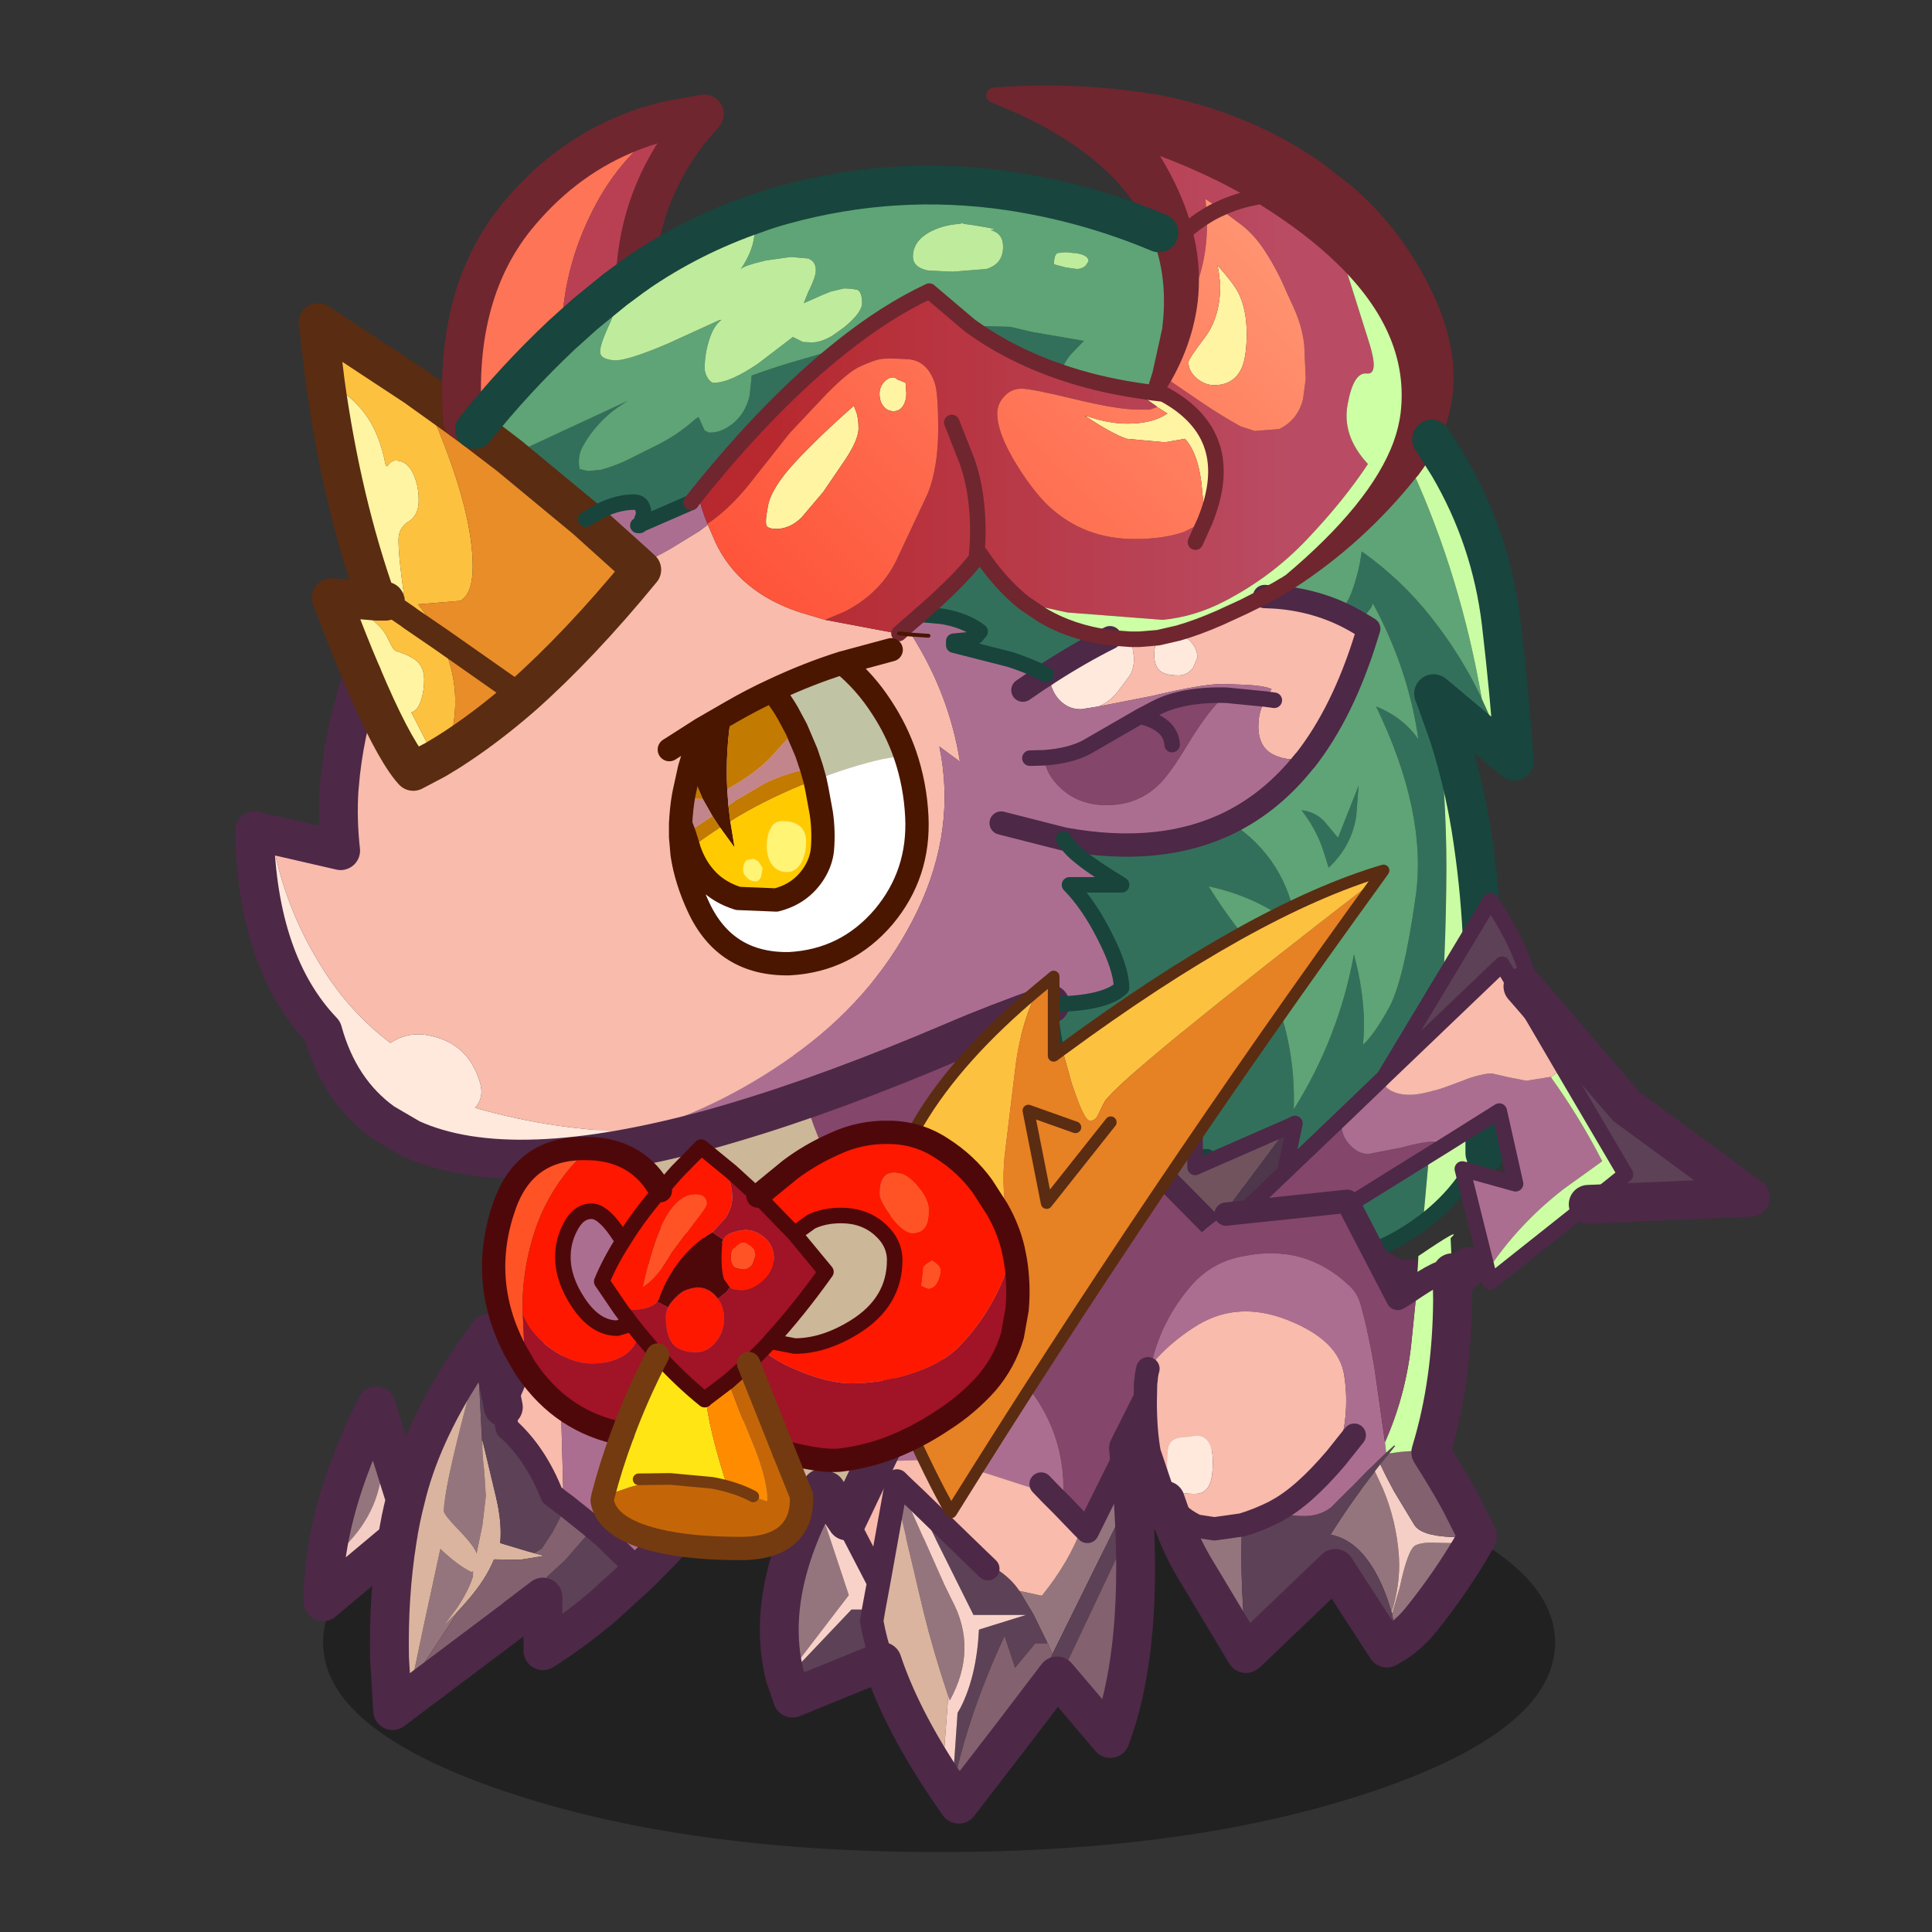 <svg xmlns:ffdec="https://www.free-decompiler.com/flash" xmlns:xlink="http://www.w3.org/1999/xlink" ffdec:objectType="frame" height="90" width="90" xmlns="http://www.w3.org/2000/svg"><rect width="100%" height="100%" fill="#333333" stroke="none"/><use ffdec:characterId="25" height="83.05" transform="translate(8.35 3.6)" width="74.45" xlink:href="#a"/><defs><use ffdec:characterId="1" height="34.45" width="101.4" xlink:href="#b" id="l"/><use ffdec:characterId="3" height="82" width="121.35" xlink:href="#c" id="m"/><use ffdec:characterId="5" height="67.25" width="60.95" xlink:href="#d" id="n"/><use ffdec:characterId="7" height="152.15" width="167.15" xlink:href="#e" id="o"/><use ffdec:characterId="13" height="67.05" width="65.45" xlink:href="#f" id="p"/><use ffdec:characterId="15" height="73.5" width="53.7" xlink:href="#g" id="q"/><use ffdec:characterId="17" height="84.1" width="67.8" xlink:href="#h" id="r"/><use ffdec:characterId="19" height="56.55" width="70.45" xlink:href="#i" id="s"/><use ffdec:characterId="21" height="51.1" width="69.2" xlink:href="#j" id="t"/><use ffdec:characterId="23" height="62.2" width="46.75" xlink:href="#k" id="u"/><g id="a" transform="translate(-8.35 -3.6)"><use ffdec:characterId="2" height="34.45" transform="translate(15.05 66.778) scale(.566)" width="101.4" xlink:href="#l"/><use ffdec:characterId="4" height="82" transform="translate(25.394 43.794) scale(.362)" width="121.35" xlink:href="#m"/><use ffdec:characterId="6" height="67.25" transform="translate(14.144 56.244) scale(.362)" width="60.95" xlink:href="#n"/><use ffdec:characterId="12" height="152.15" transform="translate(10.944 3.987) scale(.362)" width="167.15" xlink:href="#o"/><use ffdec:characterId="14" height="67.05" transform="translate(45.644 49.006) scale(.362)" width="65.45" xlink:href="#p"/><use ffdec:characterId="16" height="73.5" transform="translate(35.394 58.344) scale(.362)" width="53.7" xlink:href="#q"/><use ffdec:characterId="18" height="84.1" transform="translate(40.178 40.278) scale(.362)" width="67.8" xlink:href="#r"/><use ffdec:characterId="20" height="56.55" transform="translate(22.456 52.206) scale(.362)" width="70.45" xlink:href="#s"/><use ffdec:characterId="22" height="51.1" transform="translate(57.388 41.587) scale(.362)" width="69.2" xlink:href="#t"/><use ffdec:characterId="24" height="62.2" transform="translate(52.806 55.417) scale(.362)" width="46.75" xlink:href="#u"/></g><g id="c"><path d="m96.4 33.2 2.45-.4q2.9 4.05 6.85 6.45l.75.4q1.25.75 2.9.4l7-.55q-12.6 11.4-22.75 19.2l-12.4-.35q-10.2-.7-19.2-5-3.15-1.5-6.1-3.4l-2-1.35q-12.25-8.7-19.45-21.95-2.7-5-4.05-10.95-1.9-8.25-7.25-13.3l.15-.15q8.65-2.8 17.55-2.1 8.1.95 15.05 4.8l3.25 1.95L62 9q3.15 2.5 5.55 5.65 2.15 2.75 3.7 5.95l.65 1.25q1.25 2.15 3.15 4.05l8.4 8.5.7.7 12.25-1.9" fill="#84466a" fill-rule="evenodd" transform="translate(2.5 2.5)"/><path d="m93.1 21.45.85-.4-1.7 8.1 2.95-2.1 1.2 6.15-12.25 1.9-.7-.7 9.65-12.95" fill="#4e364b" fill-rule="evenodd" transform="translate(2.5 2.5)"/><path d="m71.9 21.85 9.2-3.35v8.2l12-5.25-9.65 12.95-8.4-8.5q-1.9-1.9-3.15-4.05" fill="#71535e" fill-rule="evenodd" transform="translate(2.5 2.5)"/><path d="M93.6 58.7Q79.9 69.15 70.55 73.05q-4.85 2-8.55 2.3h-.3l-5.8 1.05q-8.6 1.15-17.35.1-11.5-1.35-20.7-8.65-9.15-7.35-14-18.35-2.3-5.25-3.4-10.7-.8-5.5-.2-11.1.35-3.25 1.45-6.45 2.3-5 6.2-9.2 1.65-1.8 3.45-3.25 5.15-4.4 11.7-6.45l.1.05q5.35 5.05 7.25 13.3 1.35 5.95 4.05 10.95Q41.65 39.9 53.9 48.6l2 1.35q2.95 1.9 6.1 3.4 9 4.3 19.2 5l12.4.35" fill="#ccb798" fill-rule="evenodd" transform="translate(2.5 2.5)"/><path d="m98.9 35.7 2.45-.4q2.9 4.05 6.85 6.45l.75.4q1.25.75 2.9.4l7-.55M43.35 2.65q8.1.95 15.05 4.8l3.25 1.95 2.85 2.1q3.15 2.5 5.55 5.65 2.15 2.75 3.7 5.95l.65 1.25q1.25 2.15 3.15 4.05l8.4 8.5.7.7 12.25-1.9" fill="none" stroke="#4d2847" stroke-linecap="round" stroke-linejoin="round" stroke-width="3"/><path d="M74.4 24.35 83.6 21v8.2l12-5.25.85-.4-1.7 8.1 2.95-2.1 1.2 6.15" fill="none" stroke="#4d2847" stroke-linecap="round" stroke-linejoin="round" stroke-width="2"/><path d="M118.85 42q-12.6 11.4-22.75 19.2-13.7 10.45-23.05 14.35-4.85 2-8.55 2.3h-.3l-5.8 1.05q-8.6 1.15-17.35.1-11.5-1.35-20.7-8.65Q11.2 63 6.35 52q-2.3-5.25-3.4-10.7-.8-5.5-.2-11.1.35-3.25 1.45-6.45 2.3-5 6.2-9.2 1.65-1.8 3.45-3.25Q19 6.9 25.55 4.85l.25-.1q8.65-2.8 17.55-2.1" fill="none" stroke="#4d2847" stroke-linecap="round" stroke-linejoin="round" stroke-width="5"/></g><g id="d"><path d="M.2 44.3q.9-9.75 6.65-21.25l.9 2.95-.1 4q-.1 6.35-4.8 11.05Q1.35 42.6.2 44.3m20.3-16.1v.4l.1 1.5.15 1.4.2 3.15-.45 3.8-.75 3.6q-.15-.8-2.2-2.95-2-2.05-2-2.5 0-2.75 2.95-13.95l1.45-5.1.5 9.85.05.8m-2.95 21.05-6.1 9.25 1.5-7.15 2.15-9.9q2.3 2.2 4.05 3l.15-.15v.65q-.55 1.85-2.1 4.15l-1.75 2.35 2.1-2.2" fill="#95757d" fill-rule="evenodd" transform="translate(2.5 2.5)"/><path d="m9.55 40.25-9.55 8q-.05-1.95.2-3.95 1.15-1.7 2.65-3.25 4.7-4.7 4.8-11.05l.1-4 2.85 9.1q-.65 2.5-1.05 5.15" fill="#f3ccc3" fill-rule="evenodd" transform="translate(2.5 2.5)"/><path d="m11 60.7-2.05 1.55-.4-6.8q-.15-8.05 1-15.2.4-2.65 1.05-5.15 1.9-8.1 7.6-16.9l1.65-2.45 1.3-1.8-1.2 3.6-1.45 5.1q-2.95 11.2-2.95 13.95 0 .45 2 2.5 2.05 2.15 2.2 2.95l.75-3.6.45-3.8-.2-3.15-.15-1.4-.1-1.5v-1.2l1.75 7.35q.8 3.3.55 5.95l3.5 1.05.9.25 1.25.35-3.1.5L22 42.8q-1.05 2.6-3.5 5.4l-.75.85-.2.2-2.1 2.2 1.75-2.35q1.55-2.3 2.1-4.15v-.65l-.15.15q-1.75-.8-4.05-3l-2.15 9.9-1.5 7.15-.45 2.2" fill="#dab49e" fill-rule="evenodd" transform="translate(2.5 2.5)"/><path d="m40.85 44.45-4.7 4.3q-3.9 3.3-7.85 5.8v-6.9l-2.05 1.55-.05-.1q0-.2.15-.3l-.3-.3q.75 0 2.7-2.55l.15-.55v-.15h.15l-.3-.15 2.35-2.15 2.75-3.15-.3-.15q.5-.35.7-.3l.25-.1.1-.45-.3-.15.3-.1 1.55 1.3 4.7 4.6m-19.7-30.5.15-.25 1.9 9.5.5 2.7q3.65 3.25 5.75 8.6l1.1.85.75.55-.2.4-1.6 3.05-1.35 2.05-.95.6-.9-.25-3.5-1.05q.25-2.65-.55-5.95L20.5 27.4h-.05l-.5-9.85 1.2-3.6" fill="#5d4157" fill-rule="evenodd" transform="translate(2.5 2.5)"/><path d="m26 49.4-1.2.9-.5.05.35.1L11 60.7l.45-2.2 6.1-9.25.2-.2.75-.85q2.45-2.8 3.5-5.4l3.35.05 3.1-.5L27.2 42l.95-.6 1.35-2.05 1.6-3.05.2-.4 3.3 2.65-.3.1.3.15-.1.45-.25.1q-.2-.05-.7.3l.3.15-2.75 3.15-2.35 2.15.3.15h-.15v.15l-.15.55q-1.95 2.55-2.7 2.55l.3.3q-.15.1-.15.3l-.2.3" fill="#83616f" fill-rule="evenodd" transform="translate(2.5 2.5)"/><path d="m33.1 0 1.55.4Q32.2 7 31.2 13.3q-.6 4.05-.6 9.35l.3 10.85-.35 1.85-1.1-.85q-2.1-5.35-5.75-8.6l-.5-2.7L33.1 0" fill="#f8bbac" fill-rule="evenodd" transform="translate(2.5 2.5)"/><path d="m34.65.4 21.3 5.4-6.9 29.75-5.2 5.85-3 3.05-4.7-4.6-1.55-1.3-3.3-2.65-.75-.55.35-1.85-.3-10.85q0-5.3.6-9.35Q32.2 7 34.65.4" fill="#ac6e90" fill-rule="evenodd" transform="translate(2.5 2.5)"/><path d="m35.6 2.5 1.55.4 21.3 5.4-6.9 29.75-5.2 5.85-3 3.05-4.7 4.3q-3.9 3.3-7.85 5.8v-6.9l-2.05 1.55-.25.2-1.2.9-.15.15L13.5 63.2l-2.05 1.55-.4-6.8q-.15-8.05 1-15.2l-9.55 8q-.05-1.95.2-3.95.9-9.75 6.65-21.25l.9 2.95 2.85 9.1q1.9-8.1 7.6-16.9l1.65-2.45 1.3-1.8.15-.25 1.9 9.5M13.1 37.6q-.65 2.5-1.05 5.15" fill="none" stroke="#4d2847" stroke-linecap="round" stroke-linejoin="round" stroke-width="5"/><path d="m25.7 25.7 9.9-23.2m-2.55 35.35.75.55 3.3 2.65 1.55 1.3 4.7 4.6m-10.3-9.1-1.1-.85q-2.1-5.35-5.75-8.6l-.5-2.7" fill="none" stroke="#4d2847" stroke-linecap="round" stroke-linejoin="round" stroke-width="3"/></g><g id="e"><path d="M116.4 17.95q-3.05-7.55-11.7-13l-.4-.25q-3.95-2.45-9.1-4.45 10.95-.85 21.65 1.05 5.65 1.15 10.85 3.4l.6.25q4.25 1.9 8.2 4.6l3.9 3q6.85 5.85 10.65 14.3 4.3 9.6.45 17.65-1 2-2.5 4l-.35.4q-6.6 8.25-15.4 13.95 11.2-9.4 14.25-17.55.75-2.05 1-4.05 1.25-10.65-8.45-20.05-4.2-4.1-10.45-7.95-6.75-4.15-15.55-7.15 4.2 5.95 5.7 11.75l.4 1.8q.65 3.55.25 7.05-.6 5-3.3 9.8l-1.05 1.7-.15-.1.05-.05.6-1.9 1.25-5.65q.9-6.9-1.4-12.55" fill="#6f262f" fill-rule="evenodd" transform="translate(2.5 1)"/><path d="m160.7 84.75-8.95-7.5.35.9q1.3 12.1 1.3 21.5-.05 11.45-.9 22.35l-2 22-.1 1.2v.1h-.05q-5.75 4.3-11.75 4.85-.55-2.6-2.25-4.95l-.25-.35-.35-.45q-.8-.75-1.85-.95l-2.7.95-1.6.55-.4-.55q-3.1-3.85-6.55-7.55-2.25-.05-4.4.7l-2.55.8-1.5-5.9-1.5-7.4q-3.85 1.7-7.75 1.2-.85 0-1.1-.85-1.25-3.95-1.45-8.2h1.4q5.95-.25 7.8-2.1-.05-2.5-2.15-6.6-2.05-4.1-4.55-6.65h6.7q-3.85-2.35-5.45-3.7-1.25-1-2-2.2 12.5 2.3 21.45-2.15 7.25 4.7 8.55 13.55-5.1-4-11.35-5.3 3.2 5.2 7.3 9.6-5.65 2.8-12 2.2-.45 3.35-2.05 6.1l4.2 1q9.45 2.4 10.25-6.7 3.55 7.85 3.25 16.5 5.8-9.25 7.75-19.95 1.7 6.45 1.15 11.65 1.45-1.3 3.4-4.85 1.9-3.55 3.4-14.3t-5.1-24.4q3.5 1.4 5.45 4.25-1.3-9.1-5.85-17.5l-.25.55-1.55 1.95q-1.25-.75-2.6-1.35 1.1-1.1 1.65-2.6.95-2.55 1.3-5.25 5.1 3.6 8.95 8.5 3.85 4.85 6.5 10.45 1.55 3.3 2.75 6.85M32.8 46.65l15.3-7.1q-3.8 2.2-5.85 5.9-.7 1.25-.4 2.9l1.1.25 1.6-.15q2.1-.55 4.1-1.6l2.6-1.3q3-1.4 5.4-3.55l.5-.35.8 1.75.55.25q1.2.05 2.35-.65 2.3-1.4 2.9-4.2l.25-2.5h.05q3.1-1.15 6.35-2.05l4.95-1.45Q66.5 39.85 57.1 51.5l-.9 1.15-6.55 2.85.45-1.3q0-1.6-1.25-1.6-2.05 0-4.3 1.1l-1.9 1.1-9.85-8.15M92.1 29.9l5.2.15 2.75.65 6.7 1.15-1.55 1.6q-.7.75-1.1 1.65l-.35.75q-6.45-2.2-11.65-5.95m-6.35 37.15 1.85-1.65q3.8-3.5 5.3-5.55l.25-.35.25-.25q2.55 3.85 5.7 6.35l2.3 1.55q3.8 2.25 8.7 2.9-3.9 1.95-8 4.6l-.2.15-1.15-.6q-1.65-.75-3.5-1.35L90 71v-.5l2.1-.2.8-.45.5-.6q-1.9-1.45-4.9-1.95l-2.75-.25m49 25.2q1.75.2 2.95 1.45l1.75 2.1 2.65-6.7-.3 3.85q-.55 3.85-3.55 6.7l-.6-1.9q-.9-2.95-2.9-5.5" fill="#33705b" fill-rule="evenodd" transform="translate(2.5 1)"/><path d="M64.5 15.5q1.75-.65 3.6-1.15 14.35-3.95 29-1.8 10.05 1.5 19.3 5.4 2.3 5.65 1.4 12.55l-1.25 5.65-.6 1.9-.05.05-.15.45-2.35-.35q-5.15-.8-9.65-2.35l.35-.75q.4-.9 1.1-1.65l1.55-1.6-6.7-1.15-2.75-.65-5.2-.15-5.25-4.45q-5.65 2.65-11.5 7.35l-4.95 1.45q-3.25.9-6.35 2.05H64l-.25 2.5q-.6 2.8-2.9 4.2-1.15.7-2.35.65l-.55-.25-.8-1.75-.5.35q-2.4 2.15-5.4 3.55l-2.6 1.3q-2 1.05-4.1 1.6l-1.6.15-1.1-.25q-.3-1.65.4-2.9 2.05-3.7 5.85-5.9l-15.3 7.1-4.45-3.4q5.15-6.45 11.2-12.15l3-2.7 3.8-3.1q.45 2.05-.65 4.4-1.3 2.8-1.2 3.65.05.8 1.65 1 1.55.2 6.95-2.1l6.8-3.1h.2Q59 30 58.45 32q-.5 1.65-.5 3.4 0 .6.4 1.25.4.6.75.6 2.1 0 5.75-2.5l4.45-3.4 1.3.65 1.15.05q1.15 0 2.6-.85l1.55-1.1q2.3-1.9 2.3-3.1 0-1.35-.55-1.7l-.8-.15-.95-.05-1.7.4-1 .4-2.5 1.1.6-1.5.2-.4q.75-1.55.75-2.35 0-1.15-1-1.5l-2.2-.2-3.2.45-.4.1q-2.35.55-2.85 1 1.1-1.6 1.55-3.25.35-1.45.35-3.85m40.95 5.05-.9-.1h-.35l-.35.05-.5.05q-.45.25-.45 1.45l1.5.4 1.45.2q.6 0 1.1-.4l.4-.6q0-.8-1.7-1.05h-.2M86.7 22.8l3.15.15 4.35-.35q2.15-.65 2.15-2.85 0-1.75-1.6-2.15l.35-.05q.4-.05-.6-.25l-2.05-.35-1.1-.15q-.3-.15-.55 0-2 .1-3.7.95-2.35 1.2-2.35 3.25 0 1.4 1.95 1.8m46.15 40.3q.15-.15.4-.25 8.8-5.7 15.4-13.95l.35-.4q6.25 13.75 8.95 29.4-2.65-5.6-6.5-10.45-3.85-4.9-8.95-8.5-.35 2.7-1.3 5.25-.55 1.5-1.65 2.6-4.45-1.95-9.55-2.05l1.65-.95 1.2-.7m9.3 5.05 1.55-1.95.25-.55q4.55 8.4 5.85 17.5-1.95-2.85-5.45-4.25 6.6 13.65 5.1 24.4-1.5 10.75-3.4 14.3-1.95 3.55-3.4 4.85.55-5.2-1.15-11.65-1.95 10.7-7.75 19.95.3-8.65-3.25-16.5-.8 9.1-10.25 6.7l-4.2-1q1.6-2.75 2.05-6.1 6.35.6 12-2.2-4.1-4.4-7.3-9.6 6.25 1.3 11.35 5.3-1.3-8.85-8.55-13.55 5.4-2.7 9.5-7.85l.15-.15q4.85-6.2 7.85-15.95l.3-.95-1.25-.75m-7.4 24.1q2 2.55 2.9 5.5l.6 1.9q3-2.85 3.55-6.7l.3-3.85-2.65 6.7-1.75-2.1q-1.2-1.25-2.95-1.45" fill="#5ea476" fill-rule="evenodd" transform="translate(2.5 1)"/><path d="M49.05 23.3q7.15-4.95 15.45-7.8 0 2.4-.35 3.85Q63.7 21 62.6 22.6q.5-.45 2.85-1l.4-.1 3.2-.45 2.2.2q1 .35 1 1.5 0 .8-.75 2.35l-.2.4-.6 1.5 2.5-1.1 1-.4 1.7-.4.95.05.8.15q.55.35.55 1.7 0 1.2-2.3 3.1l-1.55 1.1q-1.45.85-2.6.85L70.6 32l-1.3-.65-4.45 3.4q-3.65 2.5-5.75 2.5-.35 0-.75-.6-.4-.65-.4-1.25 0-1.75.5-3.4.55-2 1.65-2.85h-.2l-6.8 3.1q-5.4 2.3-6.95 2.1-1.6-.2-1.65-1-.1-.85 1.2-3.65 1.1-2.35.65-4.4l2.7-2m56.4-2.75h.2q1.7.25 1.7 1.05l-.4.6q-.5.4-1.1.4l-1.45-.2-1.5-.4q0-1.2.45-1.45l.5-.05.35-.05h.35l.9.1M86.7 22.8q-1.95-.4-1.95-1.8 0-2.05 2.35-3.25 1.7-.85 3.7-.95.25-.15.55 0l1.1.15 2.05.35q1 .2.6.25l-.35.05q1.6.4 1.6 2.15 0 2.2-2.15 2.85l-4.35.35-3.15-.15" fill="#beec9c" fill-rule="evenodd" transform="translate(2.5 1)"/><path d="m151.5 44.5 2.2 3.5q5.45 9.3 6.75 20.1 1.05 8.95 1.7 17.85l-1.45-1.2q-1.2-3.55-2.75-6.85-2.7-15.65-8.95-29.4 1.5-2 2.5-4m.6 33.65 1.6 4.5q1.85 5.8 2.85 11.9 1.1 6.85 1.45 13.85l.4 14.75v9.3l-.05 2.7q-2.3 5.45-6.85 9.25l-1 .8h-.1l.1-1.2 2-22q.85-10.9.9-22.35 0-9.4-1.3-21.5" fill="#cafda3" fill-rule="evenodd" transform="translate(2.5 1)"/><path d="m113.4 38.2 2.35.35h.05l1.2.15.2.1q9.5 5.25 5.2 16.05l-.4-3.35q-.35-5-2.25-7.05l-2.55.45-4.95-.45q-1.8-.6-5.2-2.85v-.1q2.8 1 5.3 1 3.25 0 5.15-1.3l-1.25-.8-.05-.05-1.75-1.25-1.05-.9M9.1 37q3.15 1.65 5 4.05 2 2.55 2.8 6.8l.2.15.3-.4q.4-.35.75-.35 1.65 0 2.45 2.05.55 1.4.55 3.05 0 1.95-1.3 2.75t-1.3 2.35q0 2.3.75 7.4l.4 2.45-2.85-1.95H15.8Q11.25 52.6 9.1 37m4.3 28.15.8 1.65 1.75 1.65q.8.7 1.4 2.05.5 1.1.85 1.25 2.05.65 2.8 1.4.85.85.85 2.3 0 1.35-.35 2.5-.45 1.5-1.3 1.7l2.25 4.4.85 1.7-2.85 1.5-.35-.4q-2.5-3.1-6.25-12Q12 70.55 9.9 64.9l3.5.25M120.2 34.6q0-.4 2.05-3.1 2.05-2.65 2.05-6.9l-.2-1.65-.15-.8q1.95 2.15 2.7 3.55 1.05 2.15 1.05 5.2 0 2.85-.6 4.35-1 2.3-3.6 2.3-1.15 0-2.2-.85-1.1-.95-1.1-2.1m-43.05 5.6.3.8q.3.75.3 2.2-.05 1.4-1.65 3.85l-2.9 4.25-2.8 3.3q-1.5 1.45-3.25 1.45-.9 0-1.2-.35-.3-.35.15-2.65.45-2.3 3.45-5.55t7.6-7.3m3.8-2.95q.55-.7 1.3-.7.2 0 .55.3l.3.1.7.3.1 1.35q0 .85-.35 1.5-.45.8-1.3.8-.8 0-1.3-.65-.5-.6-.5-1.6 0-.8.5-1.4" fill="#fff4a2" fill-rule="evenodd" transform="translate(2.5 1)"/><path d="m9.1 37-.9-7.5 12.6 8.3.9.65 2.05 5.05q4.35 10.7 4.35 17.4 0 3.5-1.6 4.4l-5.45.45q1.75 2.2 2.85 4.45l-3.8-2.6-.4-.3.4.3 3.8 2.6q1.95 3.95 1.95 8.1 0 2.1-.6 4.9l-.3 1.55-1.65 1-.85-1.7-2.25-4.4q.85-.2 1.3-1.7.35-1.15.35-2.5 0-1.45-.85-2.3-.75-.75-2.8-1.4-.35-.15-.85-1.25-.6-1.35-1.4-2.05L14.2 66.8l-.8-1.65 2.4.2h1.05l2.85 1.95-.4-2.45q-.75-5.1-.75-7.4 0-1.55 1.3-2.35t1.3-2.75q0-1.65-.55-3.05-.8-2.05-2.45-2.05-.35 0-.75.35l-.3.4-.2-.15q-.8-4.25-2.8-6.8-1.85-2.4-5-4.05" fill="#fdc140" fill-rule="evenodd" transform="translate(2.5 1)"/><path d="m26.8 42.1 1.55 1.15 4.45 3.4 9.85 8.15 6.55 5.9.65.6q-8 9.75-15.4 16.3-4.9 4.25-9.5 7.15l.3-1.55q.6-2.8.6-4.9 0-4.15-1.95-8.1-1.1-2.25-2.85-4.45l5.45-.45q1.6-.9 1.6-4.4 0-6.7-4.35-17.4l-2.05-5.05 5.1 3.65m7.65 35.5L23.9 70.2l10.55 7.4" fill="#e98d28" fill-rule="evenodd" transform="translate(2.5 1)"/><path d="M59.55 133.05q-26.45 7.4-39.45 1.45l-3.5-2.05q-5.7-4.1-7.8-11.75Q.4 111.9 0 94.9l2.2.5q1.5 9.2 6.6 17.25 3.5 5.6 8.7 9.55 2.45-1.6 5.25-.9 4.85 1.05 6.3 6.05.55 1.85-.65 3.2 10.5 3 21.2 3.1h.05l9.9-.6m50.55-63 2.65.2.2.65.25 1.75q0 1.3-.5 2.2l-1.65 2.2q-1.05 1.3-2.45 1.85l-2.2.35q-1.25 0-2.1-.6-.85-.55-1.4-1.55-.45-.85-.8-2.45 4.1-2.65 8-4.6m6.2 0 2.6-.6.95.55q1.5 1.1 1.5 2.6l-.55 1.3q-.75 1-1.85 1-1.65 0-2.35-.55-.8-.6-.8-2.1 0-1.2.5-2.2" fill="#ffe9dd" fill-rule="evenodd" transform="translate(2.5 1)"/><path d="m23.3 85.75 1.65-1q4.6-2.9 9.5-7.15 7.4-6.55 15.4-16.3l-.65-.6q2-.75 4.35-2.1l3.75-2.3 1.05-.8 1 2.3q3 6.35 10.75 8.95l3.35 1 9.25 1.75h.25l1.6.15Q89.4 77.25 90.8 86l-2.65-1.95q2.2 10.6-2.8 21.1Q80.3 115.65 70.5 123q-9.85 7.3-20.85 10.6l-.05.05q-10.7-.1-21.2-3.1 1.2-1.35.65-3.2-1.45-5-6.3-6.05-2.8-.7-5.25.9-5.2-3.95-8.7-9.55-5.1-8.05-6.6-17.25l8.9 2.05q-.45-4-.2-7.9l.2-2.1q.4-3.5 1.2-6.8l1.55-5.8q3.75 8.9 6.25 12l.35.4 2.85-1.5m89.45-15.5h1.15l2.4-.2q-.5 1-.5 2.2 0 1.5.8 2.1.7.55 2.35.55 1.1 0 1.85-1l.55-1.3q0-1.5-1.5-2.6l-.95-.55q2.45-.7 5.3-1.95l3.05-1.4 2.75-1.35q5.1.1 9.55 2.05 1.35.6 2.6 1.35l1.25.75-.3.95q-3 9.75-7.85 15.95h-.3q-3.05 0-4.45-1.1-1.3-1.05-1.3-3.25 0-1.35.45-2.5l.5-1 .75-1.3q-1.05-.45-3.6-.55l-2.7-.1q-2.6 0-9.1 1.55l-6.9 1.35q1.4-.55 2.45-1.85l1.65-2.2q.5-.9.5-2.2l-.25-1.75-.2-.65m18.5 7.85-1.1-.15 1.1.15" fill="#f8bbac" fill-rule="evenodd" transform="translate(2.5 1)"/><path d="m125.1 77.45-.9.75q-1.65 1.6-4.1 5.6-2.35 3.95-3.95 5.4-2.65 2.4-6.5 2.4-3.5 0-5.85-2.15-2-1.85-2.15-3.95 3.4-.25 5.5-1.4l6.85-3.95 1.9-1q3.5-1.85 9.2-1.7m-7 6.35q-.15-2.65-4.1-3.65 3.95 1 4.1 3.65" fill="#84466a" fill-rule="evenodd" transform="translate(2.5 1)"/><path d="m49.2 60.7-6.55-5.9 1.9-1.1q2.25-1.1 4.3-1.1 1.25 0 1.25 1.6l-.45 1.3 6.55-2.85.9-1.15q.35 1.8 1.2 3.9l.05.1-1.05.8-3.75 2.3q-2.35 1.35-4.35 2.1m10.35 72.35-9.9.6v-.05q11-3.3 20.85-10.6 9.8-7.35 14.85-17.85 5-10.5 2.8-21.1L90.8 86q-1.4-8.75-6.25-16.35l-.65-1 1.85-1.6 2.75.25q3 .5 4.9 1.95l-.5.6-.8.45-2.1.2v.5l7.25 1.85q1.85.6 3.5 1.35l1.15.6.2-.15q.35 1.6.8 2.45.55 1 1.4 1.55.85.6 2.1.6l2.2-.35 6.9-1.35Q122 76 124.6 76l2.7.1q2.55.1 3.6.55l-.75 1.3-.5 1q-.45 1.15-.45 2.5 0 2.2 1.3 3.25 1.4 1.1 4.45 1.1l.15.15q-4.1 5.15-9.5 7.85-8.95 4.45-21.45 2.15.75 1.2 2 2.2 1.6 1.35 5.45 3.7h-6.7q2.5 2.55 4.55 6.65 2.1 4.1 2.15 6.6-1.85 1.85-7.8 2.1h-1.4q-7.2 2.55-12.4 4.8-15.7 6.7-28.4 10.45l-2.05.6m-9.9-77.55-.3.1h.25l.05-.1m34.9 14.15 2.2.15-2.2-.15m17.35 5.15-.95.6-2.05 1.4 2.05-1.4.95-.6m-.25 10.7q.15 2.1 2.15 3.95 2.35 2.15 5.85 2.15 3.85 0 6.5-2.4 1.6-1.45 3.95-5.4 2.45-4 4.1-5.6l.9-.75q-5.7-.15-9.2 1.7l-1.9 1-6.85 3.95q-2.1 1.15-5.5 1.4l-1.85.05 1.85-.05m28.5-7.55-5.05-.5 5.05.5m-26 18L96.1 93.9l8.05 2.05" fill="#ac6e90" fill-rule="evenodd" transform="translate(2.5 1)"/><path d="M75.35 32.8q5.85-4.7 11.5-7.35l5.25 4.45q5.2 3.75 11.65 5.95 4.5 1.55 9.65 2.35l1.05.9 1.75 1.25-.95.35h-1.4q-2.75 0-8.3-1.35Q100 38 98.7 38q-1.3 0-2.2 1-.9.95-.9 2.2 0 2.55 2.5 6.6 2.1 3.4 4.15 5.35 4.55 4.2 11 4.2 3.9 0 6.45-.95l2.6-1.3.1-.05V55h.05l-.05-.15q4.3-10.8-5.2-16.05l-.2-.1-.95-.5 1.05-1.7.15.1 4.7 3.2q2.35 1.6 4.95 3.05l1.85.6 3.15-.25q2.4-1.2 3.05-3.85l.35-2.6-.2-4.45q-.3-2.4-1.3-4.6l-1-2.2q-1.15-2.75-2.75-5.2-1.5-2.35-3.6-3.8l-2.2-1.65q2.3-1.1 5-1.55l.35-.05-.35.05q-2.7.45-5 1.55l-1.85-1.25.15 2.15q.3 5.75-2.15 10.95.4-3.5-.25-7.05l-.4-1.8q-1.5-5.8-5.7-11.75 8.8 3 15.55 7.15 6.25 3.85 10.45 7.95l.4 1.35 2.95 9.35q1.4 4.35-.25 4.15-1.7-.2-2.45 3.9-.8 4.1 2.6 7.75-3.1 4.7-7.85 9.7-4.55 4.8-10.5 7.9-3.9 2.05-8.05 2.45l-12.3-.95-5.5-1.2q-3.15-2.5-5.7-6.35l-.25.25-.25.35q-1.5 2.05-5.3 5.55l-1.85 1.65-1.85 1.6-.95.85h-.25l-9.25-1.75 2.6-1.1q4.8-2.5 6.8-7.05l3.85-8.2q1.3-3.35 1.3-8.25 0-4.6-.45-5.9-1-2.95-3.6-3.05-2.6-.15-3.4 0-.85.15-2.5.9-1.7.7-5.05 4.25l-4.1 4.35-5.3 6.7q-2.5 3.1-5.3 5-.85-2.1-1.2-3.9 9.4-11.65 18.25-18.7m45.75 24.95.9-2 .3-.65-.3.65-.9 2m1.45-42q-1.5.9-2.8 2.1 1.3-1.2 2.8-2.1m-32.8 26.6 1.95 4.95q.8 2.3 1.1 4.6.55 3.95.1 7.95.45-4-.1-7.95-.3-2.3-1.1-4.6l-1.95-4.95" fill="url(#v)" fill-rule="evenodd" transform="translate(2.5 1)"/><path d="m73.45 67.75-3.35-1q-7.75-2.6-10.75-8.95l-1-2.3-.05-.1q2.8-1.9 5.3-5l5.3-6.7 4.1-4.35q3.35-3.55 5.05-4.25 1.65-.75 2.5-.9.8-.15 3.4 0 2.6.1 3.6 3.05.45 1.3.45 5.9 0 4.9-1.3 8.25l-3.85 8.2q-2 4.55-6.8 7.05l-2.6 1.1m50.8-52.9 2.2 1.65q2.1 1.45 3.6 3.8 1.6 2.45 2.75 5.2l1 2.2q1 2.2 1.3 4.6l.2 4.45-.35 2.6q-.65 2.65-3.05 3.85l-3.15.25-1.85-.6q-2.6-1.45-4.95-3.05l-4.7-3.2-.15-.1q2.7-4.8 3.3-9.8 2.45-5.2 2.15-10.95l-.15-2.15 1.85 1.25q-.9.4-1.7.9.8-.5 1.7-.9M120.2 34.6q0 1.15 1.1 2.1 1.05.85 2.2.85 2.6 0 3.6-2.3.6-1.5.6-4.35 0-3.05-1.05-5.2-.75-1.4-2.7-3.55l.15.8.2 1.65q0 4.25-2.05 6.9-2.05 2.7-2.05 3.1m-13.15 7q3.4 2.25 5.2 2.85l4.95.45 2.55-.45q1.9 2.05 2.25 7.05l.4 3.35-.1.25-2.6 1.3q-2.55.95-6.45.95-6.45 0-11-4.2-2.05-1.95-4.15-5.35-2.5-4.05-2.5-6.6 0-1.25.9-2.2.9-1 2.2-1 1.3 0 6.85 1.35t8.3 1.35h1.4l.95-.35.05.05 1.25.8q-1.9 1.3-5.15 1.3-2.5 0-5.3-1h-.2l.2.1m-26.1-4.35q-.5.6-.5 1.4 0 1 .5 1.6.5.65 1.3.65.85 0 1.3-.8.35-.65.35-1.5l-.1-1.35-.7-.3-.3-.1q-.35-.3-.55-.3-.75 0-1.3.7m-3.8 2.95q-4.6 4.05-7.6 7.3t-3.45 5.55q-.45 2.3-.15 2.65.3.35 1.2.35 1.75 0 3.25-1.45l2.8-3.3 2.9-4.25q1.6-2.45 1.65-3.85 0-1.45-.3-2.2l-.3-.8" fill="url(#w)" fill-rule="evenodd" transform="translate(2.5 1)"/><path d="m99.1 65.6 5.5 1.2 12.3.95q4.15-.4 8.05-2.45 5.95-3.1 10.5-7.9 4.75-5 7.85-9.7-3.4-3.65-2.6-7.75.75-4.1 2.45-3.9 1.65.2.25-4.15l-2.95-9.35-.4-1.35q9.7 9.4 8.45 20.05-.25 2-1 4.05-3.05 8.15-14.25 17.55-.25.1-.4.25l-.45.25-.75.45-1.75.95-2.65 1.35-3.05 1.4q-2.85 1.25-5.3 1.95l-2.6.6-2.4.2h-1.15l-2.65-.2q-4.9-.65-8.7-2.9l-2.3-1.55" fill="#cdffa4" fill-rule="evenodd" transform="translate(2.5 1)"/><path d="M53.95 3.35q-6.7 4.35-10.4 11.7-3.9 7.65-4 16.05-6.05 5.7-11.2 12.15L26.8 42.1q-1.2-16.65 7.4-26.75 6.1-7.2 14.35-10.4l.65-.25q2.3-.85 4.75-1.35" fill="#fe7456" fill-rule="evenodd" transform="translate(2.5 1)"/><path d="m53.95 3.35 3.95-.7-1.75 2.05-.2.25q-6.35 8.2-6.9 18.35l-2.7 2-3.8 3.1-3 2.7q.1-8.4 4-16.05 3.7-7.35 10.4-11.7" fill="#b94053" fill-rule="evenodd" transform="translate(2.5 1)"/><path d="m4.7 96.4-2.2-.5q.4 17 8.8 25.8 2.1 7.65 7.8 11.75l3.5 2.05q13 5.95 39.45-1.45l2.05-.6Q76.8 129.7 92.5 123q5.2-2.25 12.4-4.8M4.7 96.4l8.9 2.05q-.45-4-.2-7.9l.2-2.1q.4-3.5 1.2-6.8l1.55-5.8" fill="none" stroke="#4d2847" stroke-linecap="round" stroke-linejoin="round" stroke-width="5"/><path d="m29.3 43.1 1.55 1.15 4.45 3.4 9.85 8.15 6.55 5.9.65.6q-8 9.75-15.4 16.3-4.9 4.25-9.5 7.15l-1.65 1-2.85 1.5-.35-.4q-2.5-3.1-6.25-12-1.85-4.3-3.95-9.95l3.5.25 2.4.2h1.05m4.85-26.9-.9-.65-12.6-8.3.9 7.5q2.15 15.6 6.7 28.35m5.9-26.9 5.1 3.65" fill="none" stroke="#5a2c11" stroke-linecap="round" stroke-linejoin="round" stroke-width="5"/><path d="m22.2 68.3.4.3 3.8 2.6 10.55 7.4m-17.6-12.25 2.85 1.95" fill="none" stroke="#5a2c11" stroke-linecap="round" stroke-linejoin="round" stroke-width="3"/><path d="m104.4 75.8.2-.15q4.1-2.65 8-4.6m-11.2 6.75 2.05-1.4.95-.6m28.1-10.05q5.1.1 9.55 2.05 1.35.6 2.6 1.35l1.25.75-.3.95q-3 9.75-7.85 15.95l-.15.15q-4.1 5.15-9.5 7.85-8.95 4.45-21.45 2.15L98.6 94.9" fill="none" stroke="#4d2847" stroke-linecap="round" stroke-linejoin="round" stroke-width="3"/><path d="m104.15 86.5-1.85.05m14.2-5.4q3.95 1 4.1 3.65m-16.45 1.7q3.4-.25 5.5-1.4l6.85-3.95 1.9-1q3.5-1.85 9.2-1.7l5.05.5 1.1.15" fill="none" stroke="#4d2847" stroke-linecap="round" stroke-linejoin="round" stroke-width="2"/><path d="m160.85 136.15 1-2.7.45-1.75M58.7 53.65l-6.55 2.85-.05.1h-.25l.3-.1.45-1.3q0-1.6-1.25-1.6-2.05 0-4.3 1.1l-1.9 1.1m43.1 12.25 2.75.25q3 .5 4.9 1.95l-.5.6-.8.45-2.1.2v.5l7.25 1.85q1.85.6 3.5 1.35l1.15.6m2.25 21.15q.75 1.2 2 2.2 1.6 1.35 5.45 3.7h-6.7q2.5 2.55 4.55 6.65 2.1 4.1 2.15 6.6-1.85 1.85-7.8 2.1h-1.4q.2 4.25 1.45 8.2.25.85 1.1.85 3.9.5 7.75-1.2l1.5 7.4 1.5 5.9 2.55-.8q2.15-.75 4.4-.7 3.45 3.7 6.55 7.55l.4.55 1.6-.55 2.7-.95q1.05.2 1.85.95l.35.45.25.35q1.7 2.35 2.25 4.95 6-.55 11.75-4.85h.05l.1-.1 1-.8q4.55-3.8 6.85-9.25" fill="none" stroke="#18443c" stroke-linecap="round" stroke-linejoin="round" stroke-width="2"/><path d="M118.9 18.95q-3.05-7.55-11.7-13l-.4-.25q-3.95-2.45-9.1-4.45Q108.65.4 119.35 2.3 125 3.45 130.2 5.7l.6.25q4.25 1.9 8.2 4.6l3.9 3q6.85 5.85 10.65 14.3 4.3 9.6.45 17.65-1 2-2.5 4l-.35.4q-6.6 8.25-15.4 13.95 11.2-9.4 14.25-17.55.75-2.05 1-4.05 1.25-10.65-8.45-20.05-4.2-4.1-10.45-7.95-6.75-4.15-15.55-7.15 4.2 5.95 5.7 11.75 1.3-1.2 2.8-2.1.8-.5 1.7-.9 2.3-1.1 5-1.55l.35-.05M77.85 33.8q5.85-4.7 11.5-7.35l5.25 4.45q5.2 3.75 11.65 5.95 4.5 1.55 9.65 2.35l2.35.35.15-.45.05-.05.6-1.9 1.25-5.65q.9-6.9-1.4-12.55M59.6 52.5l-.9 1.15m60.9-16.15-1.05 1.7.95.5.2.1q9.5 5.25 5.2 16.05l-.1.25-.3.65-.9 2m-.7-31.05q-.6 5-3.3 9.8m2.65-18.65.4 1.8q.65 3.55.25 7.05m-4.5 11.4.15.1-.25.35 1.2.15m-1.25-.15h.05M85.45 70.5l.95-.85 1.85-1.6 1.85-1.65q3.8-3.5 5.3-5.55.45-4-.1-7.95-.3-2.3-1.1-4.6l-1.95-4.95m3.15 17.5.25-.35.25-.25q2.55 3.85 5.7 6.35l2.3 1.55q3.8 2.25 8.7 2.9l2.65.2h1.15l2.4-.2 2.6-.6q2.45-.7 5.3-1.95l3.05-1.4 2.65-1.35 1.75-.95.75-.45.45-.25q.15-.15.4-.25m-.4.25-1.2.7-1.65.95-2.75 1.35M59.6 52.5Q69 40.85 77.85 33.8" fill="none" stroke="#6f262f" stroke-linecap="round" stroke-linejoin="round" stroke-width="2"/><path d="m56.45 4.35 3.95-.7-1.75 2.05-.2.25q-6.35 8.2-6.9 18.35m4.9-19.95Q54 4.85 51.7 5.7l-.65.25q-8.25 3.2-14.35 10.4-8.6 10.1-7.4 26.75" fill="none" stroke="#6f262f" stroke-linecap="round" stroke-linejoin="round" stroke-width="5"/><path d="M51.55 24.3Q58.7 19.35 67 16.5q1.75-.65 3.6-1.15 14.35-3.95 29-1.8 10.05 1.5 19.3 5.4M154 45.5l2.2 3.5q5.45 9.3 6.75 20.1 1.05 8.95 1.7 17.85l-1.45-1.2-8.95-7.5.35.9 1.6 4.5q1.85 5.8 2.85 11.9 1.1 6.85 1.45 13.85l.4 14.75v9.3l-.05 2.7v1.25m-130-93.15Q36 37.8 42.05 32.1l3-2.7 3.8-3.1 2.7-2" fill="none" stroke="#18453d" stroke-linecap="round" stroke-linejoin="round" stroke-width="5"/><path d="m89.25 70.8-2.2-.15-1.6-.15" fill="none" stroke="#4a1600" stroke-linecap="round" stroke-linejoin="round" stroke-width=".5"/><path d="m57.55 81.8 3.9-2.25q-.85 4.95-.6 10l.15 2.1.25 2.05.55 3.35-1.85-2.55-.15-.2-.85-1.3-1.25-2.2-1.7-3.95 1.55-5.05" fill="#4a1600" fill-rule="evenodd" transform="translate(2.5 1)"/><path d="M61.45 79.55q2.6-1.5 5.2-2.7l.2.25q1 1.25 1.8 2.65l1.1 2.05-.85.95-2.8 3.05q-1.65 1.55-3.5 2.7l-1.75 1.05q-.25-5.05.6-10M56 86.85l1.7 3.95-1.85-.05-.65-.15.1-.55.7-3.2M58.95 93l.85 1.3.15.2q-2.05 1.35-4 2.8l-.05-.2-.55-1.75 3.6-2.35m2.3.7L61 91.65l1-.7 3.65-2.15q2.55-1.25 5.45-1.85l.6-.15.45 1.6-1.85.7q-4.95 2.05-9.05 4.6" fill="#c27a00" fill-rule="evenodd" transform="translate(2.5 1)"/><path d="m57.7 90.8 1.25 2.2-3.6 2.35-.5-1.35q.1-1.95.35-3.4l.65.15 1.85.05m3.3.85-.15-2.1 1.75-1.05q1.85-1.15 3.5-2.7l2.8-3.05.85-.95 1.3 3.05.65 1.95-.6.15q-2.9.6-5.45 1.85L62 90.95l-1 .7" fill="#c2858b" fill-rule="evenodd" transform="translate(2.5 1)"/><path d="M66.65 76.85q4.55-2.15 9-3.55 2.95 2.4 5.1 5.75 1.9 2.9 3 6.1l-3 .55q-4 .9-8.6 2.7l-.45-1.6-.65-1.95-1.3-3.05-1.1-2.05q-.8-1.4-1.8-2.65l-.2-.25" fill="#c1c3a5" fill-rule="evenodd" transform="translate(2.5 1)"/><path d="m59.95 94.5 1.85 2.55-.55-3.35q4.1-2.55 9.05-4.6l1.85-.7.25 1.2.55 3q.35 2.35.15 4.7-.15 1.55-1.05 3-1.7 2.7-4.9 3.5l-4.9-.2q-2.4-.75-3.95-2.35-1.55-1.6-2.35-3.95 1.95-1.45 4-2.8m6.75-.35-.4.7q-.35.85-.35 2 0 1.55.7 2.45.7.9 1.9.9 1.25 0 1.95-1.45.5-1.1.5-2.4 0-2.7-3.1-2.7l-.35.05q-.55 0-.85.45m-2.2 7.25q.45 0 .7-.6l.2-1.1-.5-.8q-.5-.4-.75-.4l-.4.1h-.05q-.4 0-.55.3-.25.35-.25 1.05 0 .5.45.95.5.5 1.15.5" fill="#ffcb00" fill-rule="evenodd" transform="translate(2.5 1)"/><path d="m55.05 97.95.9-.65q.8 2.35 2.35 3.95t3.95 2.35l4.9.2q3.2-.8 4.9-3.5.9-1.45 1.05-3 .2-2.35-.15-4.7l-.55-3-.25-1.2q4.6-1.8 8.6-2.7l3-.55q1.3 3.8 1.5 7.95.35 7.35-4.25 12.85-4.8 5.65-12.15 6.05-8.25.15-11.7-7.3-1.6-3.45-2.1-6.75" fill="#fff" fill-rule="evenodd" transform="translate(2.5 1)"/><path d="m67.55 93.7.35-.05q3.1 0 3.1 2.7 0 1.3-.5 2.4-.7 1.45-1.95 1.45-1.2 0-1.9-.9t-.7-2.45q0-1.15.35-2l.4-.7.6-.4.25-.05m-3.05 7.7q-.65 0-1.15-.5-.45-.45-.45-.95 0-.7.25-1.05.15-.3.55-.3h.05l.4-.1q.25 0 .75.4l.5.8-.2 1.1q-.25.6-.7.6" fill="#fff473" fill-rule="evenodd" transform="translate(2.5 1)"/><path d="m60.05 82.8 3.9-2.25q2.6-1.5 5.2-2.7 4.55-2.15 9-3.55l6.3-1.7M55.9 85.45l1.65-1.05 2.5-1.6-1.55 5.05-.7 3.2-.1.55q-.25 1.45-.35 3.4l.5 1.35.55 1.75.05.2q.8 2.35 2.35 3.95t3.95 2.35l4.9.2q3.2-.8 4.9-3.5.9-1.45 1.05-3 .2-2.35-.15-4.7l-.55-3-.25-1.2-.45-1.6-.65-1.95-1.3-3.05-1.1-2.05q-.8-1.4-1.8-2.65l-.2-.25M57.35 95v1.65l.2 2.3q.5 3.3 2.1 6.75 3.45 7.45 11.7 7.3 7.35-.4 12.15-6.05 4.6-5.5 4.25-12.85-.2-4.15-1.5-7.95-1.1-3.2-3-6.1-2.15-3.35-5.1-5.75" fill="none" stroke="#4a1600" stroke-linecap="round" stroke-linejoin="round" stroke-width="3"/></g><g id="f"><path d="m40.5 19.85 2.45-.4q2.9 4.05 6.85 6.45l.75.4q1.25.75 2.9.4l7-.55q-12.6 11.4-22.75 19.2L25.3 45q-10.2-.7-19.2-5L0 36.6V10.5Q4.3 6.75 10.6 0l1.05 1.3q2.15 2.75 3.7 5.95L16 8.5q1.25 2.15 3.15 4.05l8.4 8.5.7.7 12.25-1.9" fill="#84466a" fill-rule="evenodd" transform="translate(2.5 1.5)"/><path d="m16 8.5 9.2-3.35v8.2l12-5.25-9.65 12.95-8.4-8.5q-1.9-1.9-3.15-4.05" fill="#71535e" fill-rule="evenodd" transform="translate(2.5 1.5)"/><path d="m37.2 8.1.85-.4-1.7 8.1 2.95-2.1 1.2 6.15-12.25 1.9-.7-.7L37.2 8.1" fill="#4e364b" fill-rule="evenodd" transform="translate(2.5 1.5)"/><path d="M37.7 45.35Q24 55.8 14.65 59.7 9.8 61.7 6.1 62h-.3L0 63.05V36.6L6.1 40q9 4.3 19.2 5l12.4.35" fill="#ccb798" fill-rule="evenodd" transform="translate(2.5 1.5)"/><path d="m43 21.35 2.45-.4q2.9 4.05 6.85 6.45l.75.4q1.25.75 2.9.4l7-.55M13.1 1.5l1.05 1.3q2.15 2.75 3.7 5.95L18.5 10q1.25 2.15 3.15 4.05l8.4 8.5.7.7L43 21.35" fill="none" stroke="#4d2847" stroke-linecap="round" stroke-linejoin="round" stroke-width="3"/><path d="m18.5 10 9.2-3.35v8.2l12-5.25.85-.4-1.7 8.1 2.95-2.1 1.2 6.15" fill="none" stroke="#4d2847" stroke-linecap="round" stroke-linejoin="round" stroke-width="2"/><path d="M62.95 27.65q-12.6 11.4-22.75 19.2Q26.5 57.3 17.15 61.2q-4.85 2-8.55 2.3h-.3l-5.8 1.05" fill="none" stroke="#4d2847" stroke-linecap="round" stroke-linejoin="round" stroke-width="5"/></g><g id="g"><path d="m39 32.75.65.65 5.3-10.7.55 5.55L35.15 49.2l-.6-1.4h-.05l-.05-.2-.35-.7-1.4-2.85-1.8-3 2.75.6h.2l.05-.1q3.4-4.2 5.1-8.8M21.75 54.6q-1.9-5.7-3.15-10.75L15.15 29.3l-.05-2.15.05-.25.45.45.45 1.2 5.2 11.7.95 1.95q3.4 6.3-.25 12.95l-.2-.55M4.8 29.05 8.95 41.6.8 52.25q-2.75-10.35 4-23.2" fill="#95757d" fill-rule="evenodd" transform="translate(2.5 2.5)"/><path d="m12.15 43.45-.25 1.5q.45 2.5 1.35 5.2L1.7 54.85l-.85-2.5.05-.05 8.4-8.85h2.85m18.75-2.4 1.8 3 1.4 2.85.35.7.05.2h-1.55l-2.6 3.15-1.35-4.1q-4.8 10.3-6.75 20l.7-10.1.4-.7q2.05-4.05 2.35-10l.1-.05 5.95-1.85H25L17.55 29.2 25.6 37l1.25 1.2L25.6 37q3.65 1.55 5.3 4.05m4.25 8.15L45.5 28.25l.2 3.7-9.65 20.4-.3-.35-5.6 7.35 5-10.15" fill="#5d4157" fill-rule="evenodd" transform="translate(2.5 2.5)"/><path d="m12.8 39.95-.65 3.5H9.3L.9 52.3l-.1-.05L8.95 41.6 4.8 29.05l.65-1.2.6.3 2.65 3.9 4.1 7.9" fill="#f8d2c9" fill-rule="evenodd" transform="translate(2.5 2.5)"/><path d="M34.5 47.8h.05l.6 1.4-5 10.15-7.05 9.15-.9-1.3.05-.35q1.95-9.7 6.75-20l1.35 4.1 2.6-3.15h1.55m1.55 4.55 9.65-20.4q.9 17.55-3.1 28.1l-6.55-7.7" fill="#83616f" fill-rule="evenodd" transform="translate(2.5 2.5)"/><path d="m15.1 27.15.05 2.15 3.45 14.55q1.25 5.05 3.15 10.75l-.8 10.75q-5.35-8.15-7.7-15.2-.9-2.7-1.35-5.2l.25-1.5.65-3.5 2.3-12.8" fill="#dab49e" fill-rule="evenodd" transform="translate(2.5 2.5)"/><path d="m21.75 54.6.2.55q3.65-6.65.25-12.95l-.95-1.95-5.2-11.7-.45-1.2 1.95 1.85L25 44.15h6.75L25.8 46l-.1.05q-.3 5.95-2.35 10l-.4.7-.7 10.1-.1.3-1.2-1.8.8-10.75" fill="#f9d3c9" fill-rule="evenodd" transform="translate(2.5 2.5)"/><path d="M36.45 30.1 39 32.75q-1.7 4.6-5.1 8.8l-.05.1h-.2l-2.75-.6q-1.65-2.5-5.3-4.05l-8.05-7.8-1.95-1.85-.45-.45-.05.25-2.3 12.8-4.1-7.9 3.65-7.65 6.65-.2q3.9.55 7.4 1.65l8.55 2.75 1.5 1.5" fill="#f8bbac" fill-rule="evenodd" transform="translate(2.5 2.5)"/><path d="M21.05 6.25q5.7 2.7 9.95 7.45 6 6.7 5.5 15.65l-.05.75-1.5-1.5-8.55-2.75q-3.5-1.1-7.4-1.65l-6.65.2 8.7-18.15M33.7 27.3l1.25 1.3-1.25-1.3" fill="#ac6e90" fill-rule="evenodd" transform="translate(2.5 2.5)"/><path d="M23.55.95Q29 2.3 34.1 4.85q4.1 2.1 7.9 5h-.65l1 .3h-.85l1.15.3h-.9l1.25.3 5.45 5-3.5 6.95-5.3 10.7-.65-.65-2.55-2.65.05-.75Q37 20.4 31 13.7q-4.25-4.75-9.95-7.45l2.5-5.3" fill="#84466a" fill-rule="evenodd" transform="translate(2.5 2.5)"/><path d="m50.95 18.25.25-.6M26.05 3.45l.45-.95m-2.95 6.25 2.5-5.3m21.4 21.75 3.5-6.95m-35.2 34.4q2.35 7.05 7.7 15.2l1.2 1.8.05.05.9 1.3 7.05-9.15 5.6-7.35.3.35 6.55 7.7q4-10.55 3.1-28.1l-.2-3.7-.55-5.55M11.2 34.55l3.65-7.65 8.7-18.15m-15 21.9 2.65 3.9m-3.25-4.2-.65 1.2q-6.75 12.85-4 23.2l.05.1.85 2.5 11.55-4.7" fill="none" stroke="#4d2847" stroke-linecap="round" stroke-linejoin="round" stroke-width="5"/><path d="m38.95 32.6 2.55 2.65.65.65 5.3-10.7M18.1 29.85l-.45-.45-.05.25-2.3 12.8-.65 3.5-.25 1.5q.45 2.5 1.35 5.2m-4.55-18.1 4.1 7.9M37.45 31.1l-1.25-1.3m-8.1 9.7 1.25 1.2m-9.3-9 8.05 7.8m-10-9.65 1.95 1.85m18.9.9-1.5-1.5" fill="none" stroke="#4d2847" stroke-linecap="round" stroke-linejoin="round" stroke-width="3"/></g><g id="h"><path d="M24.95 23.05Q49.55 4.95 66.3 0l-.6.85Q32.85 26.2 30.4 29.75l-.95 1.9q-.3.55-.95.55-.75 0-2.35-4.9l-1.2-4.25m-23.3 38.9q-1.85-7.5-1.6-17L.7 46q.85 1.5 1.1 3.15-.55-16.65 20-33.8-2.3 4.65-2.95 10.6l-1.2 9.9q-.55 4 .1 8.45l.65 6.65q0 3.4-2.25 7.05-3.3 5.3-9.55 5.3-2.4 0-4.95-1.35" fill="#fdc140" fill-rule="evenodd" transform="translate(.75 .75)"/><path d="M65.7.85Q36.3 41.4 10.65 82.6q-2.35-4-6.55-13.3-1.55-3.4-2.45-7.35Q4.2 63.3 6.6 63.3q6.25 0 9.55-5.3 2.25-3.65 2.25-7.05l-.65-6.65q-.65-4.45-.1-8.45l1.2-9.9q.65-5.95 2.95-10.6l2.05-1.7v10.2l1.1-.8 1.2 4.25q1.6 4.9 2.35 4.9.65 0 .95-.55l.95-1.9Q32.85 26.2 65.7.85M31.2 32.4l-8.25 10.4-2.35-11.9 6.05 2.15-6.05-2.15 2.35 11.9 8.25-10.4" fill="#e68124" fill-rule="evenodd" transform="translate(.75 .75)"/><path d="M25.7 23.8Q50.3 5.7 67.05.75l-.6.85Q37.05 42.15 11.4 83.35q-2.35-4-6.55-13.3-1.55-3.4-2.45-7.35-1.85-7.5-1.6-17l.65 1.05q.85 1.5 1.1 3.15-.55-16.65 20-33.8l2.05-1.7v10.2l1.1-.8m1.7 10-6.05-2.15 2.35 11.9 8.25-10.4" fill="none" stroke="#5a2c11" stroke-linecap="round" stroke-linejoin="round" stroke-width="1.5"/></g><g id="i"><path d="M4.05 30.3 2.7 27.95q-4.7-9.1-1.25-18.7Q4.2 1.7 12.4 2.1q-1.85 1.5-3.3 3.4-2.85 3.7-4.15 8.3-1.25 4.3-1.25 8.75l.05.95.3 6.8M55.2 18.35l.1-1.05.35-.3.05-.05.7-.45.55.4q.55.4.55 1.05-.4 2.15-1.6 2.15l-.5-.2-.35-.2.15-1.35m-4.05-7.5q-1.5-1.95-1.5-3 0-2.7 1.9-2.7 1.35 0 2.75 1.5l.65.8q.8 1.05 1 2.15v.7q0 2.65-2.05 2.65-1.15 0-2.75-2.1m-17.45 5L33.3 17q-.5.65-1.25.65l-.95-.2q-.6-.4-.6-1.4 0-.5.15-.85l.1-.2 1.05-.75.55-.05.7.45q.65.55.65 1.2M27.4 9.2q0 .4-1.75 2.6l-2.75 3.7q-1.8 3.2-3.7 4.4.75-3.45 1.7-6.15Q23 8 25.95 8q1.45 0 1.45 1.2" fill="#ff5325" fill-rule="evenodd" transform="translate(1.5 1.5)"/><path d="m34 8.2 4.15-3.4q2.6-1.95 5.65-3.3Q47.2-.1 50.95 0q3.65.05 6.7 2.05 3.15 2 5.25 4.9l1.9 2.95q1.45 2.55 2.05 5.15l-1.3 3.9q-2.05 4.9-5.7 8.65-2.3 2.3-6.45 3.55-3.65 1.15-7.4 1.15-3.05 0-7.2-1.8-2.9-1.25-4.2-2.55l1-1.05h.05l3.1.6q3.75 0 7.7-2.45 5.15-3.2 5.15-8.6 0-2.3-1.95-4-2-1.75-4.95-1.75-2.2 0-3.85.8l-2.15 1.55L34 8.2M12.4 2.1h.35q5.95.4 8.7 5.4l2.15-2.45 3.1-3.15 3.05 2.5.2.45q.75 2.05.75 3.55 0 1.25-.85 2.6l-1.7 1.85q-2.75 1.6-4.65 4.3-1.5 2.05-2.25 4.35l-.2.3q-.9 1.05-3.65 1.05l-1.05-.05-2.45-3.6q1.05-2.55 2.75-5.2l-.95-1.4q-1.75-2.45-3.1-2.45-1.75 0-2.8 2.15-.9 1.75-.9 3.75 0 2.85 1.95 5.8 2.2 3.35 5.05 3.35l1.85-.55.95 1.2q-.3 1.55-1.5 2.55-1.7 1.35-4.6 1.35-2.75 0-5.7-2.25-2.2-1.65-3.15-4l-.05-.95q0-4.45 1.25-8.75 1.3-4.6 4.15-8.3 1.45-1.9 3.3-3.4m38.75 8.75q1.6 2.1 2.75 2.1 2.05 0 2.05-2.65v-.7q-.2-1.1-1-2.15l-.65-.8q-1.4-1.5-2.75-1.5-1.9 0-1.9 2.7 0 1.05 1.5 3m4.05 7.5-.15 1.35.35.2.5.2q1.2 0 1.6-2.15 0-.65-.55-1.05l-.55-.4-.7.45-.05.05-.35.3-.1 1.05M29.55 13.8q.2-.4.7-.7.5-.25.95-.35l.15-.05.95-.15q1.4 0 2.5.95 1.25 1.05 1.25 2.7 0 1.7-1.5 3-1.35 1.15-2.7 1.15-.9 0-1.45-.4l-.75-1q-.35-.85-.35-3.05l.1-1.8.15-.3m-.7 7.6q.8 1.1.8 2.6 0 1.6-1 2.9-1.1 1.4-2.6 1.4-2.15 0-3.05-1.15-.85-1.05-.85-3.45 0-.6.3-1.2t.95-1.25q.7-.7 1.3-.95l.8-.25h.1l.5-.1h.05q1.5 0 2.5 1.2l.2.25m4.85-5.55q0-.65-.65-1.2l-.7-.45-.55.05-1.05.75-.1.2q-.15.35-.15.85 0 1 .6 1.4l.95.2q.75 0 1.25-.65l.4-1.15M21.45 7.5q-2.85 3.3-4.8 6.5 1.95-3.2 4.8-6.5m5.95 1.7q0-1.2-1.45-1.2Q23 8 20.9 13.75q-.95 2.7-1.7 6.15 1.9-1.2 3.7-4.4l2.75-3.7q1.75-2.2 1.75-2.6" fill="#ff1800" fill-rule="evenodd" transform="translate(1.5 1.5)"/><path d="m29.55 13.8-.15.3-.1 1.8q0 2.2.35 3.05l.75 1-.45.6-.95.75-.15.1-.2-.25q-1-1.2-2.5-1.2h-.05l-.5.1h-.1l-.8.25q-.6.25-1.3.95-.65.65-.95 1.25l-.25-.1-1.15-.6.2-.3q.75-2.3 2.25-4.35 1.9-2.7 4.65-4.3l1.4.95" fill="#4f080a" fill-rule="evenodd" transform="translate(1.5 1.5)"/><path d="m34 8.2 4.7 4.85 4.05 4.9q-3.6 5.05-7.15 8.9v.05l-1 1.05q1.3 1.3 4.2 2.55 4.15 1.8 7.2 1.8 3.75 0 7.4-1.15 4.15-1.25 6.45-3.55 3.65-3.75 5.7-8.65l1.3-3.9.25 1.25q.55 3.2.25 6.5l-.6 3.35q-1 3.4-3.3 6.1-2.5 2.8-5.65 4.8-2.6 1.75-5.45 3-3.6 1.6-7.55 2.1l-.5.05q-2.4.15-6.95-1.05l-4.55-11.4-2.6 2.3-2.9 2.2-.15.15q-3.1-2.5-6.05-5.75l-.55-.6-1.85-2.2 1.85 2.2.55.6q-2.7 5.25-4.5 10.15-7.75-1.5-12.3-8.15l-.25-.35-.3-6.8q.95 2.35 3.15 4 2.95 2.25 5.7 2.25 2.9 0 4.6-1.35 1.2-1 1.5-2.55l-.95-1.2-1.4-1.85 1.05.05q2.75 0 3.65-1.05l1.15.6.25.1q-.3.6-.3 1.2 0 2.4.85 3.45.9 1.15 3.05 1.15 1.5 0 2.6-1.4 1-1.3 1-2.9 0-1.5-.8-2.6l.15-.1.95-.75.45-.6q.55.4 1.45.4 1.35 0 2.7-1.15 1.5-1.3 1.5-3 0-1.65-1.25-2.7-1.1-.95-2.5-.95l-.95.15-.15.05q-.45.1-.95.35-.5.3-.7.7l-1.4-.95 1.7-1.85q.85-1.35.85-2.6 0-1.5-.75-3.55l-.2-.45.8.65L34 8.2m.6 19.75-.1.1-1.7 1.7 1.7-1.7.1-.1" fill="#a11326" fill-rule="evenodd" transform="translate(1.5 1.5)"/><path d="m16.35 22.8 1.4 1.85-1.85.55q-2.85 0-5.05-3.35-1.95-2.95-1.95-5.8 0-2 .9-3.75 1.05-2.15 2.8-2.15 1.35 0 3.1 2.45l.95 1.4q-1.7 2.65-2.75 5.2l2.45 3.6" fill="#ac6e90" fill-rule="evenodd" transform="translate(1.5 1.5)"/><path d="m38.7 13.05 2.15-1.55q1.65-.8 3.85-.8 2.95 0 4.95 1.75 1.95 1.7 1.95 4 0 5.4-5.15 8.6-3.95 2.45-7.7 2.45l-3.1-.6-.05-.05q3.55-3.85 7.15-8.9l-4.05-4.9" fill="#ccb798" fill-rule="evenodd" transform="translate(1.5 1.5)"/><path d="M14.05 46.85q1-3.9 2.55-8.05 1.8-4.9 4.5-10.15 2.95 3.25 6.05 5.75l.15-.15q.4 3.85 2.5 10.5h-.5l-3.9-.35-2.7.2-4.05.05 4.05-.05q-2.45.25-5.15 1.05l-3.5 1.2" fill="#ffe513" fill-rule="evenodd" transform="translate(1.5 1.5)"/><path d="m27.3 34.25 2.9-2.2q1.05 3 3.15 8.05 1.65 4 1.85 6.75v.5l-.1.1-1.7-.6q-2.25-1.2-5.3-1.75l-5.4-.5 2.7-.2 3.9.35h.5q-2.1-6.65-2.5-10.5" fill="#ff8c00" fill-rule="evenodd" transform="translate(1.5 1.5)"/><path d="m37.35 41.15 2.25 5.6q.15 3-1.5 4.75-1.95 2.05-6.35 2.05-6.5 0-10.8-1.05-6.4-1.55-7-5.1l.1-.55 3.5-1.2q2.7-.8 5.15-1.05l5.4.5q3.05.55 5.3 1.75l1.7.6.1-.1v-.5q-.2-2.75-1.85-6.75-2.1-5.05-3.15-8.05l2.6-2.3 4.55 11.4" fill="#c46608" fill-rule="evenodd" transform="translate(1.5 1.5)"/><path d="m35.5 9.7 4.7 4.85L42.35 13q1.65-.8 3.85-.8 2.95 0 4.95 1.75 1.95 1.7 1.95 4 0 5.4-5.15 8.6Q44 29 40.25 29l-3.1-.6h-.05l-1 1.05-.1.1-1.7 1.7-2.6 2.3-2.9 2.2-.15.15q-3.1-2.5-6.05-5.75l-.55-.6-1.85-2.2-.95-1.2-1.85.55q-2.85 0-5.05-3.35-1.95-2.95-1.95-5.8 0-2 .9-3.75 1.05-2.15 2.8-2.15 1.35 0 3.1 2.45l.95 1.4q1.95-3.2 4.8-6.5l2.15-2.45 3.1-3.15 3.05 2.5.8.65L35.5 9.7M17.85 24.3l1.4 1.85M37.1 28.4v-.05q3.55-3.85 7.15-8.9l-4.05-4.9m-22.05.95q-1.7 2.65-2.75 5.2l2.45 3.6" fill="none" stroke="#4f080a" stroke-linecap="round" stroke-linejoin="round" stroke-width="2"/><path d="M68.35 16.55q-.6-2.6-2.05-5.15l-1.9-2.95q-2.1-2.9-5.25-4.9-3.05-2-6.7-2.05Q48.7 1.4 45.3 3q-3.05 1.35-5.65 3.3L35.5 9.7m32.85 6.85.25 1.25q.55 3.2.25 6.5l-.6 3.35q-1 3.4-3.3 6.1-2.5 2.8-5.65 4.8-2.6 1.75-5.45 3-3.6 1.6-7.55 2.1l-.5.05q-2.4.15-6.95-1.05M18.1 40.3q-7.75-1.5-12.3-8.15l-.25-.35-1.35-2.35q-4.7-9.1-1.25-18.7Q5.7 3.2 13.9 3.6h.35q5.95.4 8.7 5.4" fill="none" stroke="#4f080a" stroke-linecap="round" stroke-linejoin="round" stroke-width="3"/><path d="m38.85 42.65 2.25 5.6q.15 3-1.5 4.75-1.95 2.05-6.35 2.05-6.5 0-10.8-1.05-6.4-1.55-7-5.1l.1-.55q1-3.9 2.55-8.05 1.8-4.9 4.5-10.15m11.7 1.1 4.55 11.4" fill="none" stroke="#743b10" stroke-linecap="round" stroke-linejoin="round" stroke-width="3"/><path d="M34.9 48.35q-2.25-1.2-5.3-1.75l-5.4-.5-4.05.05" fill="none" stroke="#743b10" stroke-linecap="round" stroke-linejoin="round" stroke-width="1.5"/></g><g id="j"><path d="m26.95 31.15-21.7 13.5L0 40.5l13.15-12.55-.05.75q0 1.65 1.15 2.8 1.05 1.1 2.3 1.1l4.15-.8q3.05-.85 5-.85l1.25.2" fill="#84466a" fill-rule="evenodd" transform="translate(1 1)"/><path d="m31.9 47.6-3.25-13.05 6.85 1.9-2.1-9.35-6.45 4.05-1.25-.2q-1.95 0-5 .85l-4.15.8q-1.25 0-2.3-1.1-1.15-1.15-1.15-2.8l.05-.75 5.05-4.85q.9 1.9 3.7 1.9 1.9 0 5.45-1.35 3.6-1.4 5.1-1.4l2.15.5 2.3.45 3.1-.5.05.05q3.7 5.15 6.6 10.8l-5 3.6q-5.8 4.5-9.75 10.45" fill="#ac6e90" fill-rule="evenodd" transform="translate(1 1)"/><path d="M18.6 22.7 33.75 8.2l4.4 7.45 3.45 5.9-1.55 1.2-.05-.05-3.1.5-2.3-.45-2.15-.5q-1.5 0-5.1 1.4Q23.8 25 21.9 25q-2.8 0-3.7-1.9l.4-.4" fill="#f8bbac" fill-rule="evenodd" transform="translate(1 1)"/><path d="m44.85 39.1-12.6 10-.35-1.5q3.95-5.95 9.75-10.45l5-3.6q-2.9-5.65-6.6-10.8l1.55-1.2 8.05 13.7-4.8 3.85" fill="#cdfea4" fill-rule="evenodd" transform="translate(1 1)"/><path d="m37.8 12.6-1.35-1.55 1.35 1.55.35 3.05-.35-3.05 11.95 13.9L65.7 38.2l-20.85.9 4.8-3.85-8.05-13.7-3.45-5.9-4.4-7.45L18.6 22.7 32.25 0q4.25 6.1 5.45 12.2l.1.4" fill="#5d4157" fill-rule="evenodd" transform="translate(1 1)"/><path d="m38.8 13.6-.1-.4Q37.5 7.1 33.25 1L19.6 23.7 34.75 9.2l4.4 7.45-.35-3.05m7.05 26.5-12.6 10-.35-1.5-3.25-13.05 6.85 1.9-2.1-9.35-6.45 4.05-21.7 13.5L1 41.5l13.15-12.55 5.05-4.85.4-.4m23-1.15-3.45-5.9m6.7 23.45 4.8-3.85-8.05-13.7" fill="none" stroke="#4d2847" stroke-linecap="round" stroke-linejoin="round" stroke-width="2"/><path d="m37.45 12.05 1.35 1.55 11.95 13.9L66.7 39.2l-20.85.9" fill="none" stroke="#4d2847" stroke-linecap="round" stroke-linejoin="round" stroke-width="5"/></g><g id="k"><path d="M42.45 45.8q-3.05 5.3-7 10.2-1.3 1.6-2.95 2.75l-.75-3.55.05-.15.95-3.25q1.05-4.9 2-5.4.85-.45 2.6-.35l2.8.05 2.3-.3M13.1 60.2l-.15.1-6.3-10.5q-1.75-2.85-2.9-5.9L2.6 40.6l.75.85q1.4 1.6 3.25 2.45l2.3.35 3.55-.5q-.3 8.05.65 16.45m16.45-23.35 1 2.15q1.8 4.25 2.1 8.9.2 3.5-.95 7.1-.7-2.5-1.7-4.45-2.45-4.85-6.15-5.55 2.5-4 5.7-8.15" fill="#95757d" fill-rule="evenodd" transform="translate(1.5 -.6)"/><path d="m32.5 58.75-1.4.85-6.65-10.25L13.1 60.2q-.95-8.4-.65-16.45 2.05-.6 4.35-1.75h.05q1.55.6 3.65.6 1.95 0 3.4-1.1l3.2-3.2 1.45-1.5.65-.6.25-.25.55-.55.8-.75.2-.2 1.05-.95.1.1-.75.95-.35.4-.8 1-.7.9Q26.35 41 23.85 45q3.7.7 6.15 5.55 1 1.95 1.7 4.45l.05.2.75 3.55" fill="#5d4157" fill-rule="evenodd" transform="translate(1.5 -.6)"/><path d="m42.7 45.3-.25.5-2.3.3-2.8-.05q-1.75-.1-2.6.35-.95.5-2 5.4l-.95 3.25-.1-.05q1.15-3.6.95-7.1-.3-4.65-2.1-8.9l-1-2.15.7-.9.75 1.55 1 1.9 2.6 4.3q.85 1.45 4.85 1.6h3.25" fill="#f5cec5" fill-rule="evenodd" transform="translate(1.5 -.6)"/><path d="m36.85 34.05-.1.35q3.05 4.85 4.15 7.1l1.85 3.65-.05.15h-3.25q-4-.15-4.85-1.6L32 39.4l-1-1.9-.75-1.55.8-1 .35-.4 1.45-.2 4-.3" fill="#83616f" fill-rule="evenodd" transform="translate(1.5 -.6)"/><path d="m4.9 32.45.65-.05 1-.15q2.15 0 2.15 3.4 0 1.8-.35 2.7-.5 1.4-1.95 1.4-2.1 0-2.8-.65-.8-.8-.8-3.2 0-1.95.3-2.55.4-.8 1.8-.9" fill="#ffe9dd" fill-rule="evenodd" transform="translate(1.5 -.6)"/><path d="M2.6 40.6.5 34.4Q0 31.55 0 27.9l.05-2.5.05-.2q.05-.9.25-1.55l.4-.5.05-.05.65-.75q2-2.2 4.7-3.95 5.45-3.65 12.1-1.05 6.65 2.6 7.35 7.1.85 5.4-1.05 10.7-4.25 5-7.7 6.8l-.05.05q-2.3 1.15-4.35 1.75l-3.55.5-2.3-.35q-1.85-.85-3.25-2.45l-.75-.85m2.3-8.15q-1.4.1-1.8.9-.3.6-.3 2.55 0 2.4.8 3.2.7.65 2.8.65 1.45 0 1.95-1.4.35-.9.35-2.7 0-3.4-2.15-3.4l-1 .15-.65.05" fill="#f8bbac" fill-rule="evenodd" transform="translate(1.5 -.6)"/><path d="m.8 23.1.45-1.75q1.45-4.75 4.85-8.6 2.7-2.95 6.65-3.6 7.8-1.6 13.55 3.85 1 .95 1.4 2.35 1.15 4.15 1.85 8.55l1.3 9.2.15 1.35-.2.2-.8.75-.55.55-.25.25-.65.6-1.45 1.5-3.2 3.2q-1.45 1.1-3.4 1.1-2.1 0-3.65-.6v-.05q3.45-1.8 7.7-6.8 1.9-5.3 1.05-10.7-.7-4.5-7.35-7.1-6.65-2.6-12.1 1.05-2.7 1.75-4.7 3.95l-.65.75m26.1 9.1-2.35 2.95 2.35-2.95" fill="#ac6e90" fill-rule="evenodd" transform="translate(1.5 -.6)"/><path d="m34.9 13.05.2-2.85.05-1.05q5.9-4 4.15-2.3l.2 4.45.05 3.6q-.1 10.55-2.7 19.15l-4 .3-1.45.2.75-.95-.1-.1-1.05.95-.15-1.35q2.6-5.85 3.35-12.3l.6-5.9.1-1.85q4-2.65 4.6-1.75-.6-.9-4.6 1.75" fill="#cdffa4" fill-rule="evenodd" transform="translate(1.5 -.6)"/><path d="M1.25 21.35Q.2 13.65 5.55 7.8q2.2-2.4 4.85-4.05L26 2.1l6.5 12.5.75-.45 1.65-1.1-.1 1.85-.6 5.9q-.75 6.45-3.35 12.3l-1.3-9.2q-.7-4.4-1.85-8.55-.4-1.4-1.4-2.35-5.75-5.45-13.55-3.85-3.95.65-6.65 3.6-3.4 3.85-4.85 8.6" fill="#84466a" fill-rule="evenodd" transform="translate(1.5 -.6)"/><path d="M4.1 40 2 33.8q-.5-2.85-.5-6.5l.05-2.5.05-.2q.05-.9.25-1.55M11.9 3.15 27.5 1.5 34 14l.75-.45 1.65-1.1q4-2.65 4.6-1.75M26.05 34.55l2.35-2.95M13.95 43.15l-3.55.5-2.3-.35q-1.85-.85-3.25-2.45L4.1 40m14.25 1.35-.05.05q-2.3 1.15-4.35 1.75m4.4-1.8q3.45-1.8 7.7-6.8" fill="none" stroke="#4d2847" stroke-linecap="round" stroke-linejoin="round" stroke-width="3"/><path d="m38.35 33.45-.1.35q3.05 4.85 4.15 7.1l1.85 3.65-.05.15-.25.5q-3.05 5.3-7 10.2-1.3 1.6-2.95 2.75l-1.4.85-6.65-10.25L14.6 59.6l-.15.1-6.3-10.5q-1.75-2.85-2.9-5.9L4.1 40M41 10.7l.05 3.6q-.1 10.55-2.7 19.15" fill="none" stroke="#4d2847" stroke-linecap="round" stroke-linejoin="round" stroke-width="5"/></g><linearGradient gradientTransform="matrix(.041 0 0 1 100.5 -287.55)" gradientUnits="userSpaceOnUse" id="v" spreadMethod="pad" x1="-819.2" x2="819.2"><stop offset="0" stop-color="#b7292f"/><stop offset="1" stop-color="#b94c64"/></linearGradient><linearGradient gradientTransform="matrix(.04 -.04 .707 .707 -138.4 -190.1)" gradientUnits="userSpaceOnUse" id="w" spreadMethod="pad" x1="-819.2" x2="819.2"><stop offset="0" stop-color="#fe4c33"/><stop offset="1" stop-color="#ff9774"/></linearGradient><path d="M50.7-9.5q21 0 35.85 5.05Q101.4.6 101.4 7.7q0 7.15-14.85 12.2-14.85 5.05-35.85 5.05-21.05 0-35.9-5.05Q0 14.85 0 7.7 0 .6 14.8-4.45 29.65-9.5 50.7-9.5" fill-opacity=".349" fill-rule="evenodd" transform="translate(0 9.5)" id="b"/></defs></svg>